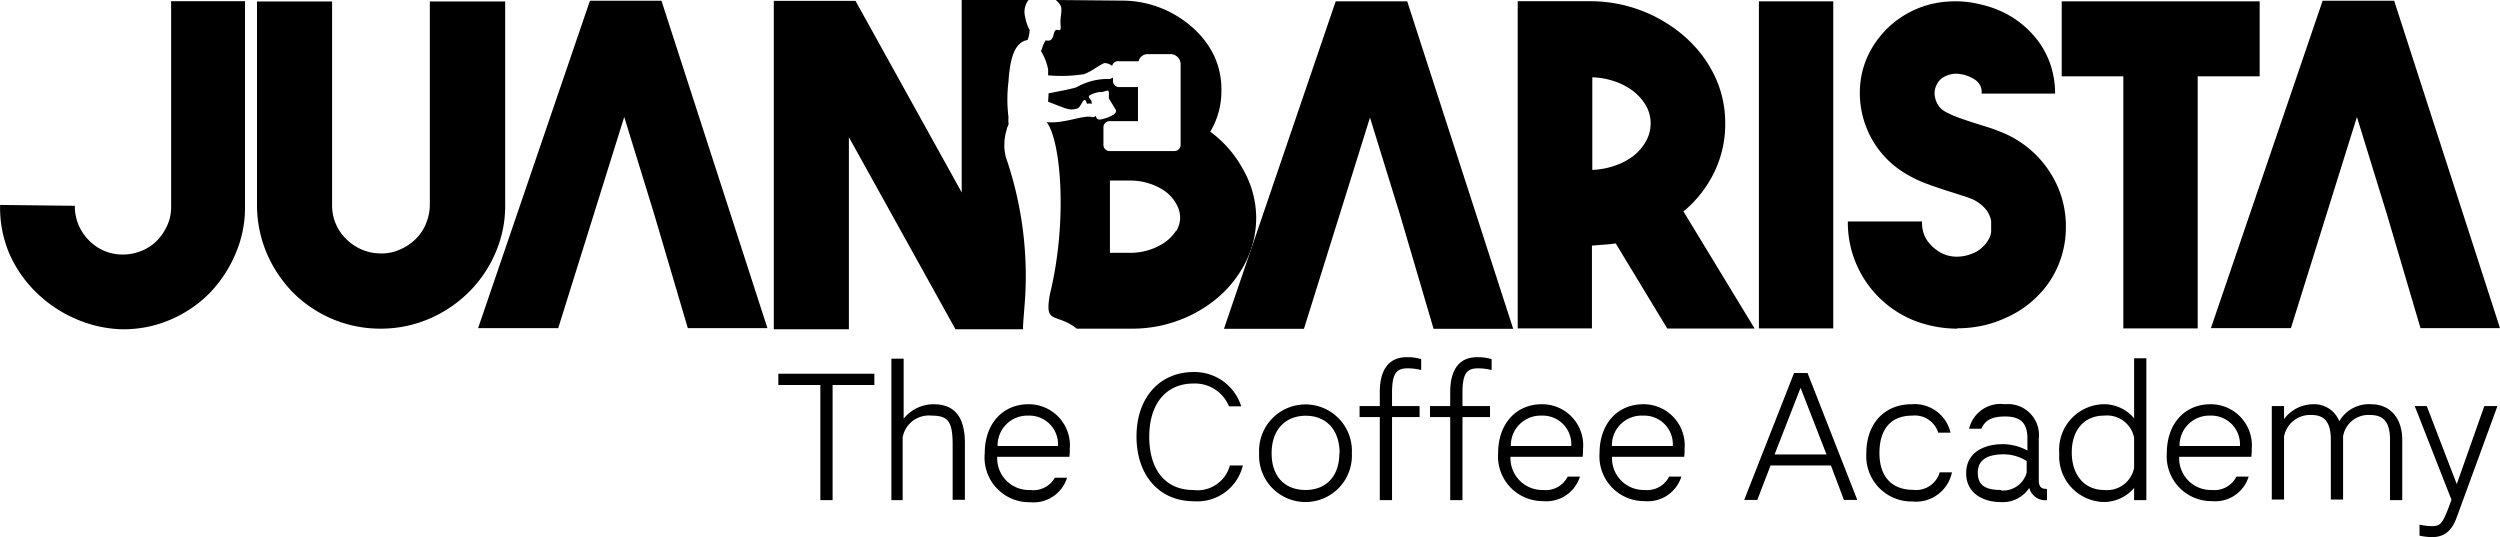 <svg id="Capa_1" data-name="Capa 1" xmlns="http://www.w3.org/2000/svg" viewBox="0 0 204.09 43.85"><title>JB</title><path d="M85.52,25.07A29.66,29.66,0,0,0,84,12.82a4.11,4.11,0,0,1,.08-2.25c0-.2.19-.36.14-.55a2.17,2.17,0,0,1,0-.45,11.78,11.78,0,0,1,0-2.92c.15-2.41.71-3.07,1.31-3.32a.64.64,0,0,1,.23-.05,1.3,1.3,0,0,0,.12-.35,3,3,0,0,0,.07-.47h0a3.4,3.4,0,0,1-.37-1.08A1.56,1.56,0,0,1,85.86,0H80.4V15.71L71.73.07H65.06V26.88h6.13V11.2l8.7,15.68h5.52C85.39,26.54,85.47,25.79,85.52,25.07Z" transform="translate(-1.89)"/><path d="M103.37,13.83a9.28,9.28,0,0,0-2.68-3.08,6.41,6.41,0,0,0,.91-3.35A6.47,6.47,0,0,0,101,4.54,7.22,7.22,0,0,0,99.2,2.21,8.63,8.63,0,0,0,93.44.05L88.08,0a1.73,1.73,0,0,1,.38.43c.18.33,0,.84,0,1.31s.12.79-.2.71c-.54-.15-.14,1.07-1,.84a2.11,2.11,0,0,0-.28.6.68.68,0,0,1-.12.27,4.28,4.28,0,0,1,.59,1.49,4,4,0,0,1,0,.5,12,12,0,0,0,2.9-.09c.52-.13,1.51-.91,1.73-.91a1,1,0,0,1,.6.23A.5.5,0,0,1,93.26,5h1.58a.75.75,0,0,1,.69-.58h2a.84.84,0,0,1,.74.9v6.51a.5.5,0,0,1-.5.5H92.47a.5.5,0,0,1-.5-.5V10.39a.5.5,0,0,1,.5-.5h2.32V7.11H93.26a.51.51,0,0,1-.51-.52V6.33a1.14,1.14,0,0,1-.28.12,5.08,5.08,0,0,0-2.67.66c-.3.13-1.65.38-2.31.51,0,.4-.07.68,0,.7,1.54.59,1.71.73,2.37.53.18-.06.42-.6.47-.63.27-.2.22.27.34.25a.94.94,0,0,1,.38,0L91,8.35c0-.27-.35-.37-.17-.55a2.15,2.15,0,0,1,.77-.28,2,2,0,0,1,.24,0c.6-.15.59-.32.57.51L93,9c0,.16,0,.16-.19.35a2.69,2.69,0,0,1-.77.33c-.56.19-.64,0-.69-.22a.35.35,0,0,1-.34.09c-.67-.18-2.27.57-3.68.42,1.15,1.43,1.75,8,.27,14.05-.34,1.93.07,1.76,1.08,2.17a4,4,0,0,1,1.11.64l4.41,0a10.81,10.81,0,0,0,4-.71,10.54,10.54,0,0,0,3.24-1.94,9.29,9.29,0,0,0,2.2-2.9,8.1,8.1,0,0,0,.8-3.55A8,8,0,0,0,103.37,13.83Zm-5.47,5a3.26,3.26,0,0,1-.89.93,4.64,4.64,0,0,1-1.3.64,5,5,0,0,1-1.54.24H92.5v-5.9h1.67a5,5,0,0,1,1.54.24,4.64,4.64,0,0,1,1.3.64,3.2,3.2,0,0,1,.89,1,2.2,2.2,0,0,1,.33,1.14A2.11,2.11,0,0,1,97.9,18.88Z" transform="translate(-1.89)"/><path d="M21.89.1V16.91a9.45,9.45,0,0,1-.81,3.89A10.48,10.48,0,0,1,18.93,24a10,10,0,0,1-3.16,2.11,9.64,9.64,0,0,1-3.86.77H11.8A10.11,10.11,0,0,1,8,26a10.45,10.45,0,0,1-3.23-2.21A9.91,9.91,0,0,1,2.6,20.58a9.58,9.58,0,0,1-.7-3.85L8,16.8a3.9,3.9,0,0,0,1.12,2.79,3.82,3.82,0,0,0,2.79,1.19,4.06,4.06,0,0,0,1.51-.29,3.81,3.81,0,0,0,1.26-.82,4.27,4.27,0,0,0,.86-1.26,3.63,3.63,0,0,0,.32-1.54V.1Z" transform="translate(-1.89)"/><path d="M33,26.83a10,10,0,0,1-3.86-.74A10.13,10.13,0,0,1,25.93,24a10.43,10.43,0,0,1-2.24-3.27,10.14,10.14,0,0,1-.82-3.89V.12H29V16.76a3.83,3.83,0,0,0,1.2,2.8,4,4,0,0,0,2.84,1.13,3.63,3.63,0,0,0,1.53-.33,4.2,4.2,0,0,0,1.28-.87,3.73,3.73,0,0,0,.83-1.27,4.09,4.09,0,0,0,.3-1.56V.12h6.15v16.5a9.61,9.61,0,0,1-.75,3.92,10.14,10.14,0,0,1-2.15,3.24,10.43,10.43,0,0,1-3.2,2.2,10,10,0,0,1-3.91.85Z" transform="translate(-1.89)"/><polygon points="56.15 26.79 53.41 17.5 50.96 9.55 45.57 26.79 39.03 26.79 48.16 0.06 54 0.06 62.65 26.79 56.15 26.79"/><path d="M133.79,19.87c-.31.05-.63.08-.94.1l-1,.08v6.76h-6.06V.1h6.06a11.71,11.71,0,0,1,7.7,3,10.08,10.08,0,0,1,2.34,3.14,8.89,8.89,0,0,1,.84,3.83,9,9,0,0,1-.9,4,9.56,9.56,0,0,1-2.51,3.19l5.81,9.56H138Zm-1.91-6a6.26,6.26,0,0,0,1.85-.35,5.26,5.26,0,0,0,1.54-.82,3.94,3.94,0,0,0,1-1.19,2.91,2.91,0,0,0,.37-1.44,2.85,2.85,0,0,0-.37-1.43,4.09,4.09,0,0,0-1-1.16,5.28,5.28,0,0,0-1.54-.83,6.25,6.25,0,0,0-1.85-.34Z" transform="translate(-1.89)"/><rect x="143.59" y="0.11" width="6.07" height="26.7"/><path d="M161.67,26.83a9.63,9.63,0,0,1-2.49-.33,8.45,8.45,0,0,1-2.35-1,8.61,8.61,0,0,1-4.09-7.42h6.06a2.55,2.55,0,0,0,.47,1.63,3.36,3.36,0,0,0,.83.78,2.71,2.71,0,0,0,1.39.46,3.31,3.31,0,0,0,1.48-.28,2.38,2.38,0,0,0,.8-.53,2.5,2.5,0,0,0,.47-.61,1.74,1.74,0,0,0,.2-.58c0-.18,0-.34,0-.45s0-.27,0-.46a2,2,0,0,0-.2-.59,2.33,2.33,0,0,0-.47-.61,3.2,3.2,0,0,0-.8-.55c-.27-.11-.55-.22-.85-.31s-.61-.2-1-.32c-.59-.18-1.22-.39-1.86-.63a9.87,9.87,0,0,1-1.94-.94A7.61,7.61,0,0,1,154,9.65a7.67,7.67,0,0,1-.25-2.75,7,7,0,0,1,.81-2.71A7.74,7.74,0,0,1,160.89.13a8.42,8.42,0,0,1,2.76.25,8.3,8.3,0,0,1,2.47,1A8,8,0,0,1,168,3a7.1,7.1,0,0,1,1.24,2.15,7.4,7.4,0,0,1,.42,2.49h-6a1.19,1.19,0,0,0-.52-1.12,3.29,3.29,0,0,0-.92-.42l-.34-.06a2.07,2.07,0,0,0-.61,0,2.37,2.37,0,0,0-.7.25,1.36,1.36,0,0,0-.57.61,1.53,1.53,0,0,0-.11,1.17,1.66,1.66,0,0,0,.72,1,7.14,7.14,0,0,0,1.11.51c.41.15.84.3,1.29.44l1.24.39c.42.13.84.3,1.27.48A8.41,8.41,0,0,1,169.2,14a8.07,8.07,0,0,1,1.34,4.52A8,8,0,0,1,169.2,23,8.41,8.41,0,0,1,165.51,26a8.76,8.76,0,0,1-1.9.61,9.74,9.74,0,0,1-1.94.19" transform="translate(-1.89)"/><polygon points="184.47 0.11 184.47 6.23 179.41 6.23 179.41 26.81 173.34 26.81 173.34 6.23 168.31 6.23 168.31 0.11 184.47 0.11"/><polygon points="117.03 26.84 114.3 17.56 111.84 9.6 106.45 26.84 99.92 26.84 109.04 0.11 114.88 0.11 123.53 26.84 117.03 26.84"/><polygon points="197.6 26.79 194.86 17.5 192.41 9.55 187.02 26.79 180.49 26.79 189.61 0.06 195.45 0.06 204.09 26.79 197.6 26.79"/><path d="M73.27,30.51v.92H69.86v9.4h-1v-9.4H65.43v-.92Z" transform="translate(-1.89)"/><path d="M74.66,40.83V29.28h1v4.9A3.13,3.13,0,0,1,78.1,33c1.69,0,2.56,1,2.56,3.18v4.62h-1V36.3c0-1.94-.4-2.37-1.73-2.37a2.17,2.17,0,0,0-2.35,1.77v5.13Z" transform="translate(-1.89)"/><path d="M89.19,37.29H83.3A2.59,2.59,0,0,0,86,40,2,2,0,0,0,88,39h1a2.86,2.86,0,0,1-3,2A3.65,3.65,0,0,1,82.28,37c0-2.43,1.49-4,3.57-4a3.36,3.36,0,0,1,3.37,3.68A3.51,3.51,0,0,1,89.19,37.29Zm-.93-.88a2.34,2.34,0,0,0-2.41-2.48,2.43,2.43,0,0,0-2.52,2.48Z" transform="translate(-1.89)"/><path d="M103.22,33.17h-1a3,3,0,0,0-2.9-1.86c-2.26,0-3.61,1.68-3.61,4.34S97,40,99.29,40a2.73,2.73,0,0,0,3-2h1.06a3.82,3.82,0,0,1-4,2.92c-2.83,0-4.68-2.12-4.68-5.29s1.89-5.26,4.68-5.26A4,4,0,0,1,103.22,33.17Z" transform="translate(-1.89)"/><path d="M112.25,37a3.79,3.79,0,1,1-7.57,0,3.79,3.79,0,1,1,7.57,0Zm-1,0c0-1.94-1.12-3.06-2.76-3.06S105.7,35.05,105.7,37s1.12,3,2.77,3S111.23,38.91,111.23,37Z" transform="translate(-1.89)"/><path d="M117.91,29.32v.89a4.39,4.39,0,0,0-1.12-.14c-.89,0-1.26.4-1.26,2v1.08h2.25v.9h-2.25v6.78h-1V34.05h-1.65v-.9h1.65V32c0-1.69.65-2.84,2.19-2.84A3.7,3.7,0,0,1,117.91,29.32Z" transform="translate(-1.89)"/><path d="M123.66,29.32v.89a4.39,4.39,0,0,0-1.12-.14c-.89,0-1.26.4-1.26,2v1.08h2.25v.9h-2.25v6.78h-1V34.05h-1.65v-.9h1.65V32c0-1.69.64-2.84,2.19-2.84A3.75,3.75,0,0,1,123.66,29.32Z" transform="translate(-1.89)"/><path d="M131.09,37.29H125.2A2.6,2.6,0,0,0,127.87,40a2,2,0,0,0,2-1.09h1a2.87,2.87,0,0,1-3,2A3.65,3.65,0,0,1,124.19,37c0-2.43,1.49-4,3.57-4a3.35,3.35,0,0,1,3.36,3.68A3.51,3.51,0,0,1,131.09,37.29Zm-.93-.88a2.33,2.33,0,0,0-2.4-2.48,2.43,2.43,0,0,0-2.53,2.48Z" transform="translate(-1.89)"/><path d="M139.38,37.29h-5.89A2.59,2.59,0,0,0,136.15,40a2,2,0,0,0,2-1.09h1a2.87,2.87,0,0,1-3,2A3.65,3.65,0,0,1,132.47,37c0-2.43,1.49-4,3.57-4a3.36,3.36,0,0,1,3.37,3.68A3.51,3.51,0,0,1,139.38,37.29Zm-.93-.88A2.34,2.34,0,0,0,136,33.93a2.42,2.42,0,0,0-2.52,2.48Z" transform="translate(-1.89)"/><path d="M151.36,38h-4.93l-1.08,2.81h-1.07l4.07-10.36h1.1l4.06,10.36h-1.09ZM151,37.1l-2.12-5.44-2.12,5.44Z" transform="translate(-1.89)"/><path d="M160.24,38.56h1A3,3,0,0,1,158,40.94,3.7,3.7,0,0,1,154.25,37c0-2.43,1.49-4,3.7-4a3,3,0,0,1,3.17,2.32h-1A2,2,0,0,0,158,33.93c-1.79,0-2.68,1.15-2.68,3.06s1,3,2.77,3A2,2,0,0,0,160.24,38.56Z" transform="translate(-1.89)"/><path d="M169,39.94v.89h0a1.35,1.35,0,0,1-1.45-1,2.58,2.58,0,0,1-2.3,1.16c-1.49,0-2.85-.73-2.85-2.36s1.36-2.37,3-2.37a4.27,4.27,0,0,1,2,.52v-1c0-1.2-.53-1.78-1.81-1.78-1.13,0-1.65.32-1.95,1h-1A2.63,2.63,0,0,1,165.56,33a2.53,2.53,0,0,1,2.77,2.8v3.42c0,.47.17.69.61.69Zm-3.76.1a2,2,0,0,0,2.1-1.46v-.94a3.48,3.48,0,0,0-1.88-.55c-1.32,0-2.11.44-2.11,1.5S164,40,165.27,40Z" transform="translate(-1.89)"/><path d="M173.57,33a3.2,3.2,0,0,1,2.54,1.15v-4.9h1V40.83h-1v-1a3.23,3.23,0,0,1-2.54,1.15A3.73,3.73,0,0,1,170,37,3.71,3.71,0,0,1,173.57,33Zm.09,7a2.25,2.25,0,0,0,2.45-1.81V35.74a2.25,2.25,0,0,0-2.45-1.81c-1.61,0-2.64,1.16-2.64,3S172.05,40,173.66,40Z" transform="translate(-1.89)"/><path d="M185.68,37.29h-5.89A2.59,2.59,0,0,0,182.46,40a2,2,0,0,0,2-1.09h1a2.85,2.85,0,0,1-3,2A3.65,3.65,0,0,1,178.78,37c0-2.43,1.48-4,3.56-4a3.36,3.36,0,0,1,3.37,3.68A3.51,3.51,0,0,1,185.68,37.29Zm-.93-.88a2.34,2.34,0,0,0-2.41-2.48,2.43,2.43,0,0,0-2.52,2.48Z" transform="translate(-1.89)"/><path d="M198,35.92v4.91h-1V35.88c0-1.44-.55-2-1.61-2a2.09,2.09,0,0,0-2.22,1.75v5.15h-1V35.88c0-1.5-.6-2-1.56-2a2.16,2.16,0,0,0-2.26,1.75v5.15h-1V33.15h1v1.06A3,3,0,0,1,190.74,33a2.19,2.19,0,0,1,2.12,1.39A2.79,2.79,0,0,1,195.45,33C197,33,198,34.12,198,35.92Z" transform="translate(-1.89)"/><path d="M205.77,33.15l-3.31,9.05c-.4,1.12-1,1.65-2.05,1.65a5.58,5.58,0,0,1-1-.12v-.9a4.88,4.88,0,0,0,1,.12c.76,0,.9-.2,1.61-2.15l-3-7.65H200l2.45,6.37,2.25-6.37Z" transform="translate(-1.89)"/></svg>